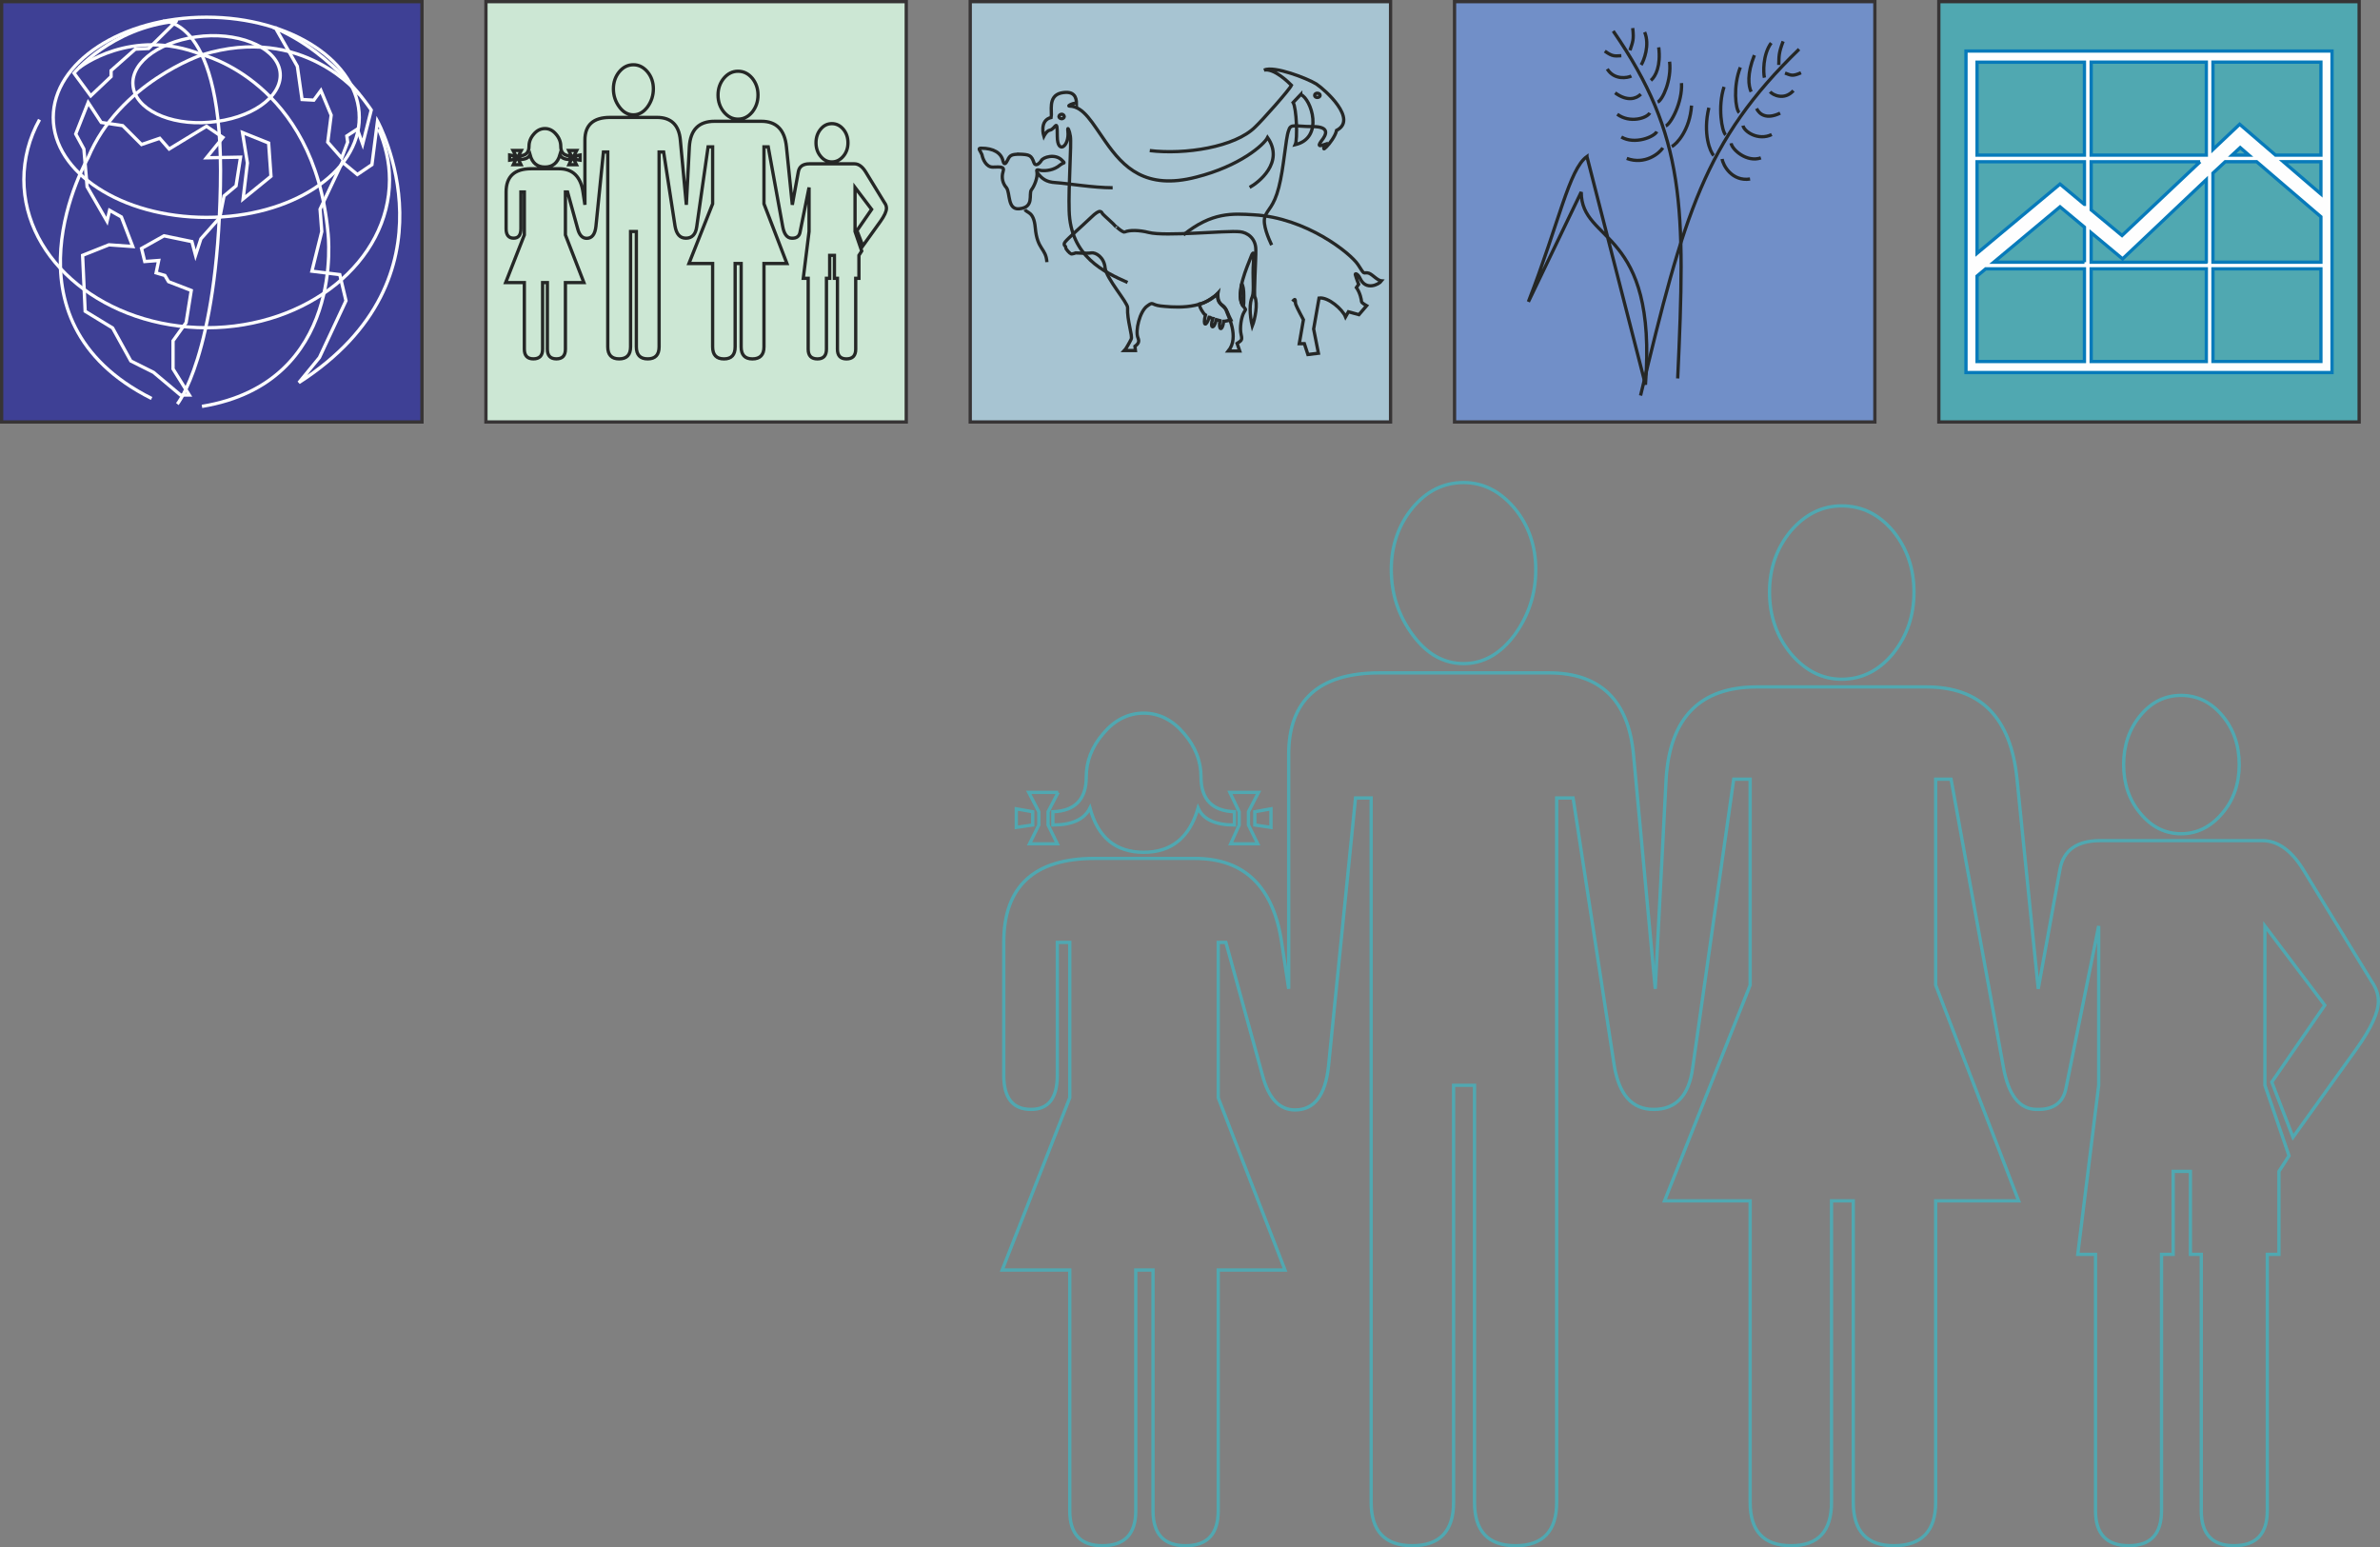 <?xml version="1.0" encoding="UTF-8"?>
<!DOCTYPE svg PUBLIC "-//W3C//DTD SVG 1.1//EN" "http://www.w3.org/Graphics/SVG/1.1/DTD/svg11.dtd">
<!-- Creator: CorelDRAW -->
<svg xmlns="http://www.w3.org/2000/svg" xml:space="preserve" width="128.066mm" height="83.26mm" style="shape-rendering:geometricPrecision; text-rendering:geometricPrecision; image-rendering:optimizeQuality; fill-rule:evenodd; clip-rule:evenodd"
viewBox="0 0 111.534 72.512"
 xmlns:xlink="http://www.w3.org/1999/xlink">
 <rect x="0" y="0" width="111.534" height="72.512" fill="#808080" stroke="none"/>
 <defs>
  <style type="text/css">
   <![CDATA[
    .str0 {stroke:#373435;stroke-width:0.154}
    .str4 {stroke:#50A8B1;stroke-width:0.154}
    .str3 {stroke:#077ABA;stroke-width:0.154}
    .str1 {stroke:#252726;stroke-width:0.154}
    .str2 {stroke:#FEFEFE;stroke-width:0.154}
    .fil1 {fill:none}
    .fil4 {fill:#3E4095}
    .fil5 {fill:#50A8B1}
    .fil0 {fill:#718FC8}
    .fil2 {fill:#A7C4D2}
    .fil3 {fill:#CCE7D4}
    .fil6 {fill:#FEFEFE}
   ]]>
  </style>
 </defs>
 <g id="Layer_x0020_1">
  <g id="_143719760">
   <g>
    <rect id="_296385000" class="fil0 str0" x="68.164" y="0.077" width="19.698" height="19.698"/>
    <g>
     <path id="_296385360" class="fil1 str1" d="M75.6 1.455c3.391,4.915 3.391,8.242 3.022,16.28"/>
     <path id="_296384304" class="fil1 str1" d="M78.343 6.865c0.229,-0.102 0.851,-0.775 0.927,-1.918"/>
     <path id="_296384400" class="fil1 str1" d="M77.924 6.929c-0.152,0.254 -0.838,0.813 -1.689,0.495"/>
     <path id="_296385720" class="fil1 str1" d="M78.064 5.9c0.229,-0.089 0.787,-1.092 0.737,-2.006"/>
     <path id="_143713064" class="fil1 str1" d="M77.644 6.167c-0.127,0.254 -1.041,0.622 -1.664,0.254"/>
     <path id="_143712992" class="fil1 str1" d="M77.683 4.783c0.229,-0.089 0.66,-1.029 0.559,-1.892"/>
     <path id="_143713232" class="fil1 str1" d="M77.314 5.291c-0.14,0.254 -0.94,0.495 -1.524,0.063"/>
     <path id="_143713184" class="fil1 str1" d="M77.365 3.767c0.229,-0.19 0.47,-0.686 0.368,-1.549"/>
     <path id="_143712392" class="fil1 str1" d="M76.895 4.414c-0.216,0.216 -0.635,0.356 -1.206,-0.063"/>
     <path id="_143713472" class="fil1 str1" d="M76.908 3.043c0.127,-0.19 0.419,-0.94 0.165,-1.537"/>
     <path id="_143713424" class="fil1 str1" d="M76.451 3.563c-0.178,0.089 -0.8,0.203 -1.13,-0.33"/>
     <path id="_143713616" class="fil1 str1" d="M76.387 2.357c0.127,-0.394 0.19,-0.483 0.127,-1.041"/>
     <path id="_143713640" class="fil1 str1" d="M75.981 2.611c-0.318,0.013 -0.406,0.051 -0.775,-0.216"/>
     <path id="_143713832" class="fil1 str1" d="M84.311 2.306c-4.432,4.292 -5.397,7.759 -7.429,16.23"/>
     <path id="_143713784" class="fil1 str1" d="M80.311 7.284c-0.165,-0.152 -0.521,-1.016 -0.229,-2.235"/>
     <path id="_143712344" class="fil1 str1" d="M80.705 7.449c0.038,0.292 0.457,1.067 1.308,0.94"/>
     <path id="_143714072" class="fil1 str1" d="M80.87 6.319c-0.178,-0.152 -0.381,-1.321 -0.076,-2.248"/>
     <path id="_143713016" class="fil1 str1" d="M81.124 6.713c0.051,0.305 0.737,0.914 1.397,0.686"/>
     <path id="_143712368" class="fil1 str1" d="M81.505 5.278c-0.178,-0.152 -0.292,-1.245 0.051,-2.121"/>
     <path id="_143712080" class="fil1 str1" d="M81.683 5.887c0.051,0.279 0.711,0.724 1.346,0.419"/>
     <path id="_143714312" class="fil1 str1" d="M82.064 4.3c-0.127,-0.267 -0.203,-0.838 0.152,-1.714"/>
     <path id="_143714552" class="fil1 str1" d="M82.318 5.087c0.14,0.279 0.47,0.521 1.105,0.216"/>
     <path id="_143714720" class="fil1 str1" d="M82.686 3.64c-0.051,-0.216 -0.089,-1.067 0.317,-1.626"/>
     <path id="_143712296" class="fil1 str1" d="M82.953 4.3c0.127,0.152 0.66,0.419 1.092,-0.051"/>
     <path id="_143715080" class="fil1 str1" d="M83.359 3.043c0.013,-0.419 -0.013,-0.533 0.203,-1.105"/>
     <path id="_143715416" class="fil1 str1" d="M83.651 3.424c0.279,0.102 0.343,0.165 0.749,-0.013"/>
     <path id="_143715032" class="fil1 str1" d="M74.368 7.335c-0.838,0.597 -1.295,3.073 -2.743,6.807l2.476 -5.143c0,2.438 3.581,1.638 3.01,9.029l-2.743 -10.693z"/>
    </g>
   </g>
   <g>
    <rect id="_143715728" class="fil2 str0" x="45.468" y="0.077" width="19.698" height="19.698"/>
    <g>
     <path id="_143715776" class="fil1 str1" d="M55.459 11.008c1.331,-1.077 2.303,-1.002 3.29,-0.942 2.467,0.135 4.546,1.809 4.89,2.333 0.329,0.523 0.239,0.359 0.449,0.389 0.194,0.015 0.434,0.359 0.658,0.374 -0.12,0.165 -0.733,0.478 -1.002,-0.105 -0.12,-0.254 -0.269,-0.269 -0.224,-0.165 0.03,0.12 0.15,0.434 0.15,0.434l-0.105 0.149c0.179,0.254 0.239,0.583 0.239,0.658 0,0.06 0.239,0.194 0.239,0.194l-0.359 0.419 -0.493 -0.135 -0.135 0.239c-0.135,-0.344 -0.807,-0.942 -1.241,-0.882l-0.254 1.45 0.224 1.136 -0.493 0.06 -0.165 -0.508 -0.239 0 0.194 -1.122c0,0 -0.314,-0.583 -0.359,-0.718 -0.045,-0.135 0.03,-0.359 -0.15,-0.135"/>
     <g>
      <path id="_143715920" class="fil1 str1" d="M52.84 13.237c-1.072,-0.478 -2.679,-1.206 -2.736,-3.368 -0.038,-1.129 0.115,-3.138 0.057,-3.483 -0.038,-0.268 -0.153,-0.517 -0.115,-0.23 0.077,0.708 -0.498,1.11 -0.498,0.23 0,-0.899 -0.077,-0.344 -0.344,-0.287 -0.153,0.019 -0.287,0.287 -0.287,0.287 0,0 -0.23,-0.746 0.344,-0.88 0.057,-0.268 -0.172,-0.995 0.459,-1.148 0.631,-0.134 0.727,0.21 0.727,0.498 -0.057,-0.077 -0.478,0.115 -0.325,0.115 0.67,0.019 1.072,0.804 1.684,1.665 0.842,1.206 1.875,2.277 4.248,1.665 2.047,-0.517 3.176,-1.512 3.349,-1.856 0.804,1.167 -0.44,2.124 -0.842,2.335"/>
      <path id="_143715992" class="fil1 str1" d="M49.759 5.564c0.057,0 0.115,-0.057 0.115,-0.096 0,-0.057 -0.057,-0.115 -0.115,-0.115 -0.077,0 -0.134,0.057 -0.134,0.115 0,0.038 0.057,0.096 0.134,0.096z"/>
     </g>
     <g>
      <path id="_143716160" class="fil1 str1" d="M47.791 7.227c-0.363,0 -0.463,0.04 -0.564,0.262 -0.081,0.161 -0.161,0.282 -0.222,0.06 -0.081,-0.383 -0.443,-0.604 -1.028,-0.604 -0.181,0 -0.04,0.101 0.04,0.302 0.04,0.222 0.202,0.584 0.504,0.584 0.302,0 0.584,-0.06 0.484,0.222 -0.081,0.262 -0.02,0.544 0.161,0.745 0.181,0.242 0.04,1.027 0.584,0.987 0.745,-0.06 0.443,-0.685 0.584,-0.887 0.141,-0.181 0.302,-0.584 0.262,-0.826 -0.04,-0.141 0,-0.121 0.202,-0.081 0.201,0.02 0.584,0 0.886,-0.262 0.181,-0.141 0.262,-0.04 0.081,-0.222 -0.322,-0.322 -0.887,-0.141 -0.967,0.02 -0.101,0.161 -0.282,0.282 -0.343,0.101 -0.121,-0.363 -0.222,-0.383 -0.665,-0.403z"/>
      <path id="_143716352" class="fil1 str1" d="M49.06 12.284c-0.04,-0.665 -0.452,-0.563 -0.544,-1.612 -0.069,-0.785 -0.392,-0.673 -0.481,-0.851"/>
      <path id="_143716304" class="fil1 str1" d="M48.596 8.073c0.222,0.302 0.443,0.463 0.866,0.484 0.584,0.04 1.773,0.242 2.68,0.242"/>
     </g>
     <g>
      <path id="_143716688" class="fil1 str1" d="M53.882 7.057c1.64,0.198 3.992,-0.158 4.94,-1.106 0.336,-0.316 1.601,-1.739 1.699,-1.956 -0.119,-0.119 -0.81,-0.81 -1.284,-0.711 0.474,-0.217 2.035,0.395 2.45,0.652 0.415,0.277 1.956,1.66 0.949,2.174 -0.059,0.277 -0.336,0.632 -0.474,0.771 -0.158,0.158 -0.158,0.119 -0.059,-0.119 -0.178,0.059 -0.415,0.158 -0.178,-0.158 0.237,-0.296 0.415,-0.672 -0.415,-0.672 -0.85,0 -1.027,-0.158 -1.126,0.198 -0.138,0.375 -0.217,1.739 -0.455,2.648 -0.237,0.929 -0.534,1.027 -0.652,1.383 -0.119,0.356 0.178,1.027 0.316,1.324"/>
      <path id="_143716784" class="fil1 str1" d="M61.727 4.567c-0.059,0 -0.119,-0.04 -0.119,-0.099 0,-0.059 0.059,-0.099 0.119,-0.099 0.079,0 0.138,0.04 0.138,0.099 0,0.059 -0.059,0.099 -0.138,0.099z"/>
      <path id="_143716568" class="fil1 str1" d="M60.956 4.429c0.494,0.198 1.107,2.035 -0.257,2.351 0.119,-0.257 0.059,-1.719 -0.099,-1.976l0.356 -0.375z"/>
     </g>
     <g>
      <path id="_143717048" class="fil1 str1" d="M52.711 10.873c-0.111,0.044 -0.511,-0.367 -0.411,-0.244 -0.1,-0.133 -0.555,-0.522 -0.622,-0.6 -0.067,-0.089 -0.089,-0.289 -0.555,0.167 -0.467,0.444 -1.067,0.967 -1.2,1.133 -0.133,0.167 0.033,0.2 0.022,0.267 -0.022,0.067 0.2,0.289 0.244,0.3 0.056,0.022 0.222,-0.044 0.222,-0.044 0,0 0.533,0.033 0.733,0 0.2,-0.033 0.6,0.2 0.644,0.7 0.056,0.5 1.067,1.633 1.055,1.866 -0.033,0.589 0.244,1.322 0.167,1.477 -0.067,0.144 -0.267,0.489 -0.311,0.533l0.511 0 -0.022 -0.2c0.167,-0.122 0.211,-0.222 0.144,-0.389 -0.144,-0.322 0.078,-1.255 0.433,-1.5 0.3,-0.222 0.167,-0.056 0.622,0 0.444,0.044 1.944,0.233 2.688,-0.6 -0.1,0.533 0.333,0.567 0.4,0.833 0.056,0.189 0.622,1.222 0.089,1.877l0.533 0 -0.122 -0.356c0.189,-0.133 0.256,-0.133 0.189,-0.411 -0.078,-0.311 0.011,-0.844 0.133,-1.044 0.111,-0.2 0.1,-0.078 -0.078,-0.356 -0.333,-0.544 0.267,-1.877 0.367,-2.144 0.1,-0.267 0.2,-0.522 0.155,0.155 -0.055,0.667 0.045,1.366 -0.055,1.611 -0.133,0.289 -0.133,0.822 0,1.378 0.133,-0.333 0.267,-1.055 0.122,-1.366 -0.056,-0.122 0.055,-1.811 0.044,-2.211 0,-0.544 -0.4,-0.811 -0.744,-0.844 -0.667,-0.067 -3.499,0.233 -4.277,0.033 -0.433,-0.111 -0.9,-0.122 -1.122,-0.022z"/>
      <path id="_143717240" class="fil1 str1" d="M58.154 14.084c-0.022,-0.1 -0.044,-0.244 0,-0.467 0.022,-0.211 0.022,-0.511 0.111,-0.111 0.033,0.167 0.022,0.544 0.022,0.678 -0.011,0.333 -0.122,0 -0.133,-0.1z"/>
      <path id="_143717096" class="fil1 str1" d="M57.066 13.761c-0.1,0.1 -0.589,0.455 -0.855,0.489 -0.022,0.111 0.178,0.455 0.278,0.511 -0.133,0.544 0.044,0.555 0.178,0.1 0.056,0 0.078,0.056 0.167,0.067 -0.155,0.478 0.056,0.533 0.167,0.055 0.067,0.022 0.167,0.045 0.167,0.045 -0.078,0.478 0.122,0.5 0.178,0.033 0.056,0 0.333,-0.067 0.333,-0.067 -0.111,-0.2 -0.189,-0.544 -0.378,-0.678 -0.222,-0.144 -0.222,-0.322 -0.233,-0.555z"/>
     </g>
    </g>
   </g>
   <g>
    <rect id="_143717648" class="fil3 str0" x="22.772" y="0.077" width="19.698" height="19.698"/>
    <path id="_143716520" class="fil1 str1" d="M39.738 6.691c0,0.247 -0.072,0.46 -0.22,0.632 -0.148,0.175 -0.326,0.265 -0.533,0.265 -0.21,0 -0.385,-0.089 -0.529,-0.265 -0.144,-0.172 -0.216,-0.385 -0.216,-0.632 0,-0.247 0.072,-0.46 0.216,-0.636 0.144,-0.175 0.32,-0.261 0.529,-0.261 0.206,0 0.385,0.086 0.533,0.261 0.148,0.175 0.22,0.388 0.22,0.636zm-4.216 -2.237c0,0.309 -0.093,0.574 -0.271,0.797 -0.182,0.22 -0.402,0.333 -0.667,0.333 -0.254,0 -0.474,-0.113 -0.66,-0.333 -0.182,-0.223 -0.275,-0.488 -0.275,-0.797 0,-0.306 0.093,-0.57 0.275,-0.79 0.186,-0.217 0.405,-0.326 0.66,-0.326 0.265,0 0.484,0.11 0.667,0.326 0.179,0.22 0.271,0.484 0.271,0.79zm-4.903 -0.292c0,0.316 -0.093,0.598 -0.275,0.849 -0.186,0.247 -0.405,0.371 -0.66,0.371 -0.258,0 -0.478,-0.124 -0.66,-0.371 -0.186,-0.251 -0.278,-0.533 -0.278,-0.849 0,-0.306 0.093,-0.574 0.271,-0.794 0.182,-0.22 0.402,-0.333 0.667,-0.333 0.254,0 0.474,0.113 0.66,0.333 0.182,0.22 0.275,0.488 0.275,0.794zm10.841 5.347c0.055,0.082 0.082,0.165 0.082,0.251 0,0.148 -0.096,0.354 -0.282,0.615l-0.825 1.148 -0.275 -0.715 0.687 -0.996 -0.777 -1.027 0 2.065 0.313 0.914 -0.131 0.203 0 1.075 -0.151 0 0 3.323c0,0.302 -0.144,0.454 -0.433,0.454 -0.282,0 -0.423,-0.151 -0.423,-0.454l0 -3.323 -0.141 0 0 -1.075 -0.223 0 0 1.075 -0.151 0 0 3.323c0,0.302 -0.141,0.454 -0.423,0.454 -0.289,0 -0.433,-0.151 -0.433,-0.454l0 -3.323 -0.23 0 0.271 -2.192 0 -2.065 -0.423 2.096c-0.034,0.192 -0.162,0.289 -0.381,0.282 -0.223,0 -0.368,-0.186 -0.433,-0.557l-0.677 -3.725 -0.199 0 0 2.67 1.075 2.797 -1.075 0 0 3.907c0,0.375 -0.182,0.564 -0.543,0.564 -0.35,0 -0.526,-0.189 -0.526,-0.564l0 -3.907 -0.282 0 0 3.907c0,0.375 -0.172,0.564 -0.522,0.564 -0.357,0 -0.533,-0.189 -0.533,-0.564l0 -3.907 -1.11 0 1.11 -2.797 0 -2.67 -0.213 0 -0.533 3.745c-0.048,0.357 -0.217,0.536 -0.505,0.536 -0.282,0 -0.45,-0.192 -0.512,-0.574l-0.533 -3.464 -0.213 0 0 9.13c0,0.375 -0.179,0.564 -0.533,0.564 -0.357,0 -0.533,-0.189 -0.533,-0.564l0 -5.405 -0.271 0 0 5.405c0,0.375 -0.179,0.564 -0.536,0.564 -0.354,0 -0.533,-0.189 -0.533,-0.564l0 -9.13 -0.203 0 -0.351 3.481c-0.041,0.378 -0.186,0.563 -0.433,0.563 -0.203,0 -0.344,-0.148 -0.423,-0.45l-0.474 -1.722 -0.1 0 0 2.014 0.866 2.233 -0.866 0 0 3.12c0,0.302 -0.141,0.454 -0.423,0.454 -0.282,0 -0.423,-0.151 -0.423,-0.454l0 -3.12 -0.223 0 0 3.12c0,0.302 -0.144,0.454 -0.433,0.454 -0.282,0 -0.423,-0.151 -0.423,-0.454l0 -3.12 -0.876 0 0.876 -2.233 0 -2.014 -0.161 0 0 1.722c0,0.295 -0.113,0.443 -0.34,0.443 -0.237,0 -0.354,-0.148 -0.354,-0.443l0 -1.722c0,-0.725 0.392,-1.089 1.179,-1.089l1.299 0c0.643,0 1.021,0.368 1.127,1.1l0.089 0.591 0 -3.038c0,-0.704 0.395,-1.058 1.179,-1.058l2.196 0c0.663,0 1.031,0.354 1.096,1.058l0.282 3.038 0.141 -2.718c0.048,-0.797 0.44,-1.196 1.179,-1.196l2.196 0c0.704,0 1.096,0.399 1.175,1.196l0.275 2.718 0.282 -1.55c0.045,-0.247 0.22,-0.371 0.522,-0.371l2.103 0c0.196,0 0.371,0.124 0.526,0.371l0.893 1.46zm-14.274 -2.003l-0.21 -0.031 0 -0.172 0.21 -0.038 0 0.241zm-0.161 -0.454l-0.131 0.251 0 0.172 0.12 0.244 -0.351 0 0.11 -0.244 0 -0.172 -0.12 -0.251 0.371 0zm-0.313 0.423c-0.247,0 -0.405,-0.072 -0.471,-0.22 -0.11,0.381 -0.344,0.574 -0.704,0.574 -0.364,0 -0.594,-0.192 -0.698,-0.574 -0.072,0.148 -0.234,0.22 -0.481,0.22l0 -0.172c0.289,-0.01 0.433,-0.162 0.433,-0.45 0,-0.203 0.072,-0.392 0.22,-0.563 0.148,-0.175 0.323,-0.265 0.526,-0.265 0.199,0 0.375,0.089 0.522,0.265 0.148,0.172 0.22,0.361 0.22,0.563 0,0.289 0.144,0.44 0.433,0.45l0 0.172zm-2.285 -0.423l-0.131 0.251 0 0.172 0.12 0.244 -0.361 0 0.12 -0.244 0 -0.172 -0.131 -0.251 0.381 0zm-0.33 0.423l-0.213 0.031 0 -0.241 0.213 0.038 0 0.172z"/>
   </g>
   <g>
    <rect id="_143718056" class="fil4 str0" x="0.077" y="0.077" width="19.698" height="19.698"/>
    <g>
     <polygon id="_143718104" class="fil1 str2" points="3.871,11.965 5.106,11.473 6.221,11.553 5.689,10.167 5.136,9.856 5.016,10.368 4.082,8.751 3.931,6.983 3.549,6.28 4.132,4.804 4.744,5.738 5.749,5.888 6.633,6.772 7.486,6.481 7.928,6.983 9.676,5.918 10.449,6.441 9.676,7.395 11.273,7.365 11.062,8.711 10.499,9.183 10.299,10.197 9.415,11.191 9.164,11.965 8.993,11.322 7.687,11.051 6.633,11.643 6.783,12.256 7.436,12.206 7.316,12.788 7.727,12.909 7.898,13.2 8.963,13.612 8.722,15.118 8.109,15.972 8.109,17.288 8.872,18.513 8.461,18.513 7.195,17.449 6.13,16.916 5.277,15.37 3.991,14.586 "/>
     <polygon id="_143718272" class="fil1 str2" points="11.363,6.21 12.589,6.702 12.699,8.259 11.393,9.323 11.594,7.636 "/>
     <path id="_143718320" class="fil1 str2" d="M8.26 0.997l-1.296 1.276 -0.623 0.03 -1.135 1.004 0 0.281 -0.954 0.904 -0.783 -1.065c0,0 1.738,-2.129 4.791,-2.431z"/>
     <path id="_143718488" class="fil1 str2" d="M12.92 1.328l1.014 1.778 0.221 1.557 0.552 0.03 0.331 -0.452 0.482 1.155 -0.161 1.266 0.653 0.743 0.281 -0.743 -0.04 -0.291 0.492 -0.321 0.251 0.703 0.402 -1.597c0,0 -1.707,-2.631 -4.479,-3.827z"/>
     <path id="_143718536" class="fil1 str2" d="M14.005 17.931l0.964 -1.175 1.245 -2.662 -0.291 -1.225 -1.306 -0.161 0.462 -1.858 -0.08 -1.045 1.045 -2.21 0.703 0.583 0.683 -0.462 0.261 -2.039c0,0 4.007,7.312 -3.686,12.254z"/>
     <path id="_143718704" class="fil1 str2" d="M3.71 3.176c0,0 2.431,-1.938 5.755,-0.613 0,0 5.253,1.266 5.906,8.346 0,0 0.864,7.021 -5.906,8.135"/>
     <path id="_143718752" class="fil1 str2" d="M16.847 4.442c0,0 -2.631,-3.345 -7.392,-1.868 0,0 -3.857,1.296 -5.333,4.831 0,0 -4.379,7.573 2.983,11.269"/>
     <path id="_143718920" class="fil1 str2" d="M7.637 0.997c0,0 2.862,-0.231 2.692,7.724 -0.151,7.925 -2.019,10.214 -2.019,10.214"/>
     <path id="_143718968" class="fil1 str2" d="M9.676 10.187c3.977,0 7.161,-2.089 7.161,-4.68 0,-2.591 -3.184,-4.701 -7.161,-4.701 -3.967,0 -7.181,2.109 -7.181,4.701 0,2.591 3.214,4.68 7.181,4.68z"/>
     <path id="_143719208" class="fil1 str2" d="M1.852 5.607c-0.482,0.864 -0.733,1.828 -0.733,2.812 0,3.827 3.837,6.94 8.567,6.94 4.731,0 8.567,-3.114 8.567,-6.94 0,-0.834 -0.191,-1.617 -0.512,-2.37"/>
     <path id="_143719112" class="fil1 str2" d="M9.827 5.728c1.918,-0.151 3.385,-1.175 3.304,-2.29 -0.08,-1.115 -1.707,-1.898 -3.596,-1.748 -1.918,0.161 -3.405,1.185 -3.304,2.3 0.08,1.105 1.687,1.908 3.596,1.738z"/>
    </g>
   </g>
   <g>
    <rect id="_143719544" class="fil5 str0" x="90.859" y="0.077" width="19.698" height="19.698"/>
    <path id="_143719616" class="fil6 str3" d="M109.286 17.46l-17.154 0 0 -15.068 17.154 0 0 15.068zm-0.521 -10.192l0 -4.355 -5.058 0 0 4.093 1.25 -1.183 1.682 1.446 2.126 0zm0 1.824l0 -1.513 -1.762 0 1.762 1.513zm-3.377 -1.824l-0.405 -0.351 -0.378 0.351 0.783 0zm3.377 5.018l0 -2.127 -3.012 -2.58 -1.473 0 -0.574 0.534 0 4.173 5.058 0zm-5.37 -5.018l0 -4.355 -5.396 0 0 4.355 5.396 0zm5.37 9.672l0 -4.342 -5.058 0 0 4.342 5.058 0zm-5.659 -9.36l-5.107 0 0 2.256 1.446 1.201 3.661 -3.457zm0.289 4.707l0 -3.87 -3.924 3.715 -1.473 -1.228 0 1.384 5.396 0zm-5.712 -5.018l0 -4.355 -5.032 0 0 4.355 5.032 0zm5.712 9.672l0 -4.342 -5.396 0 0 4.342 5.396 0zm-5.712 -7.363l0 -1.998 -5.032 0 0 4.289 3.888 -3.243 1.143 0.952zm0 2.709l0 -1.642 -1.143 -0.952 -3.105 2.594 4.249 0zm0 4.653l0 -4.342 -4.627 0 -0.405 0.338 0 4.004 5.032 0z"/>
   </g>
  </g>
  <path class="fil1 str4" d="M104.936 35.83c0,0.894 -0.261,1.664 -0.795,2.285 -0.534,0.633 -1.18,0.957 -1.925,0.957 -0.758,0 -1.391,-0.323 -1.913,-0.957 -0.522,-0.621 -0.783,-1.391 -0.783,-2.285 0,-0.894 0.261,-1.664 0.783,-2.298 0.522,-0.633 1.155,-0.944 1.913,-0.944 0.745,0 1.391,0.31 1.925,0.944 0.534,0.633 0.795,1.404 0.795,2.298zm-15.241 -8.086c0,1.118 -0.335,2.074 -0.981,2.882 -0.658,0.795 -1.453,1.205 -2.41,1.205 -0.919,0 -1.714,-0.41 -2.385,-1.205 -0.658,-0.807 -0.994,-1.764 -0.994,-2.882 0,-1.106 0.335,-2.062 0.994,-2.857 0.671,-0.783 1.466,-1.18 2.385,-1.18 0.956,0 1.751,0.397 2.41,1.18 0.646,0.795 0.981,1.751 0.981,2.857zm-17.725 -1.056c0,1.143 -0.335,2.161 -0.994,3.068 -0.671,0.894 -1.466,1.342 -2.385,1.342 -0.932,0 -1.727,-0.447 -2.385,-1.342 -0.671,-0.907 -1.006,-1.925 -1.006,-3.068 0,-1.105 0.335,-2.074 0.981,-2.869 0.658,-0.795 1.453,-1.205 2.41,-1.205 0.919,0 1.714,0.41 2.385,1.205 0.658,0.795 0.994,1.764 0.994,2.869zm39.189 19.327c0.199,0.298 0.298,0.596 0.298,0.907 0,0.534 -0.348,1.279 -1.019,2.223l-2.981 4.149 -0.994 -2.584 2.484 -3.602 -2.807 -3.714 0 7.465 1.13 3.304 -0.472 0.733 0 3.888 -0.547 0 0 12.011c0,1.093 -0.522,1.64 -1.565,1.64 -1.018,0 -1.528,-0.546 -1.528,-1.64l0 -12.011 -0.509 0 0 -3.888 -0.807 0 0 3.888 -0.547 0 0 12.011c0,1.093 -0.509,1.64 -1.528,1.64 -1.043,0 -1.565,-0.546 -1.565,-1.64l0 -12.011 -0.832 0 0.981 -7.925 0 -7.465 -1.528 7.577c-0.124,0.696 -0.584,1.043 -1.379,1.019 -0.807,0 -1.329,-0.671 -1.565,-2.012l-2.447 -13.464 -0.721 0 0 9.651 3.888 10.111 -3.888 0 0 14.123c0,1.354 -0.658,2.037 -1.962,2.037 -1.267,0 -1.9,-0.683 -1.9,-2.037l0 -14.123 -1.019 0 0 14.123c0,1.354 -0.621,2.037 -1.888,2.037 -1.292,0 -1.925,-0.683 -1.925,-2.037l0 -14.123 -4.012 0 4.012 -10.111 0 -9.651 -0.77 0 -1.925 13.539c-0.174,1.292 -0.783,1.938 -1.826,1.938 -1.019,0 -1.627,-0.696 -1.851,-2.074l-1.925 -12.521 -0.77 0 0 33.003c0,1.354 -0.646,2.037 -1.925,2.037 -1.292,0 -1.925,-0.683 -1.925,-2.037l0 -19.538 -0.981 0 0 19.538c0,1.354 -0.646,2.037 -1.938,2.037 -1.279,0 -1.925,-0.683 -1.925,-2.037l0 -33.003 -0.733 0 -1.267 12.582c-0.149,1.366 -0.671,2.037 -1.565,2.037 -0.733,0 -1.242,-0.534 -1.528,-1.627l-1.714 -6.223 -0.36 0 0 7.279 3.13 8.074 -3.13 0 0 11.278c0,1.093 -0.509,1.64 -1.528,1.64 -1.019,0 -1.528,-0.546 -1.528,-1.64l0 -11.278 -0.808 0 0 11.278c0,1.093 -0.522,1.64 -1.565,1.64 -1.018,0 -1.528,-0.546 -1.528,-1.64l0 -11.278 -3.167 0 3.167 -8.074 0 -7.279 -0.584 0 0 6.223c0,1.068 -0.41,1.602 -1.23,1.602 -0.857,0 -1.279,-0.534 -1.279,-1.602l0 -6.223c0,-2.621 1.416,-3.937 4.26,-3.937l4.695 0c2.323,0 3.689,1.329 4.074,3.975l0.323 2.136 0 -10.98c0,-2.546 1.428,-3.826 4.26,-3.826l7.937 0c2.397,0 3.726,1.279 3.962,3.826l1.019 10.98 0.509 -9.825c0.174,-2.882 1.59,-4.323 4.26,-4.323l7.937 0c2.546,0 3.962,1.441 4.248,4.323l0.994 9.825 1.019 -5.602c0.162,-0.894 0.795,-1.342 1.888,-1.342l7.602 0c0.708,0 1.341,0.447 1.9,1.342l3.23 5.279zm-51.597 -7.241l-0.758 -0.112 0 -0.621 0.758 -0.137 0 0.87zm-0.584 -1.64l-0.472 0.907 0 0.621 0.435 0.882 -1.267 0 0.397 -0.882 0 -0.621 -0.435 -0.907 1.341 0zm-1.13 1.528c-0.894,0 -1.466,-0.261 -1.702,-0.795 -0.397,1.379 -1.242,2.074 -2.546,2.074 -1.317,0 -2.149,-0.696 -2.521,-2.074 -0.261,0.534 -0.845,0.795 -1.739,0.795l0 -0.621c1.043,-0.037 1.565,-0.584 1.565,-1.627 0,-0.733 0.261,-1.416 0.795,-2.037 0.534,-0.633 1.168,-0.957 1.9,-0.957 0.72,0 1.354,0.323 1.888,0.957 0.534,0.621 0.795,1.304 0.795,2.037 0,1.043 0.522,1.59 1.565,1.627l0 0.621zm-8.26 -1.528l-0.472 0.907 0 0.621 0.435 0.882 -1.304 0 0.435 -0.882 0 -0.621 -0.472 -0.907 1.379 0zm-1.192 1.528l-0.77 0.112 0 -0.87 0.77 0.137 0 0.621z"/>
 </g>
</svg>
